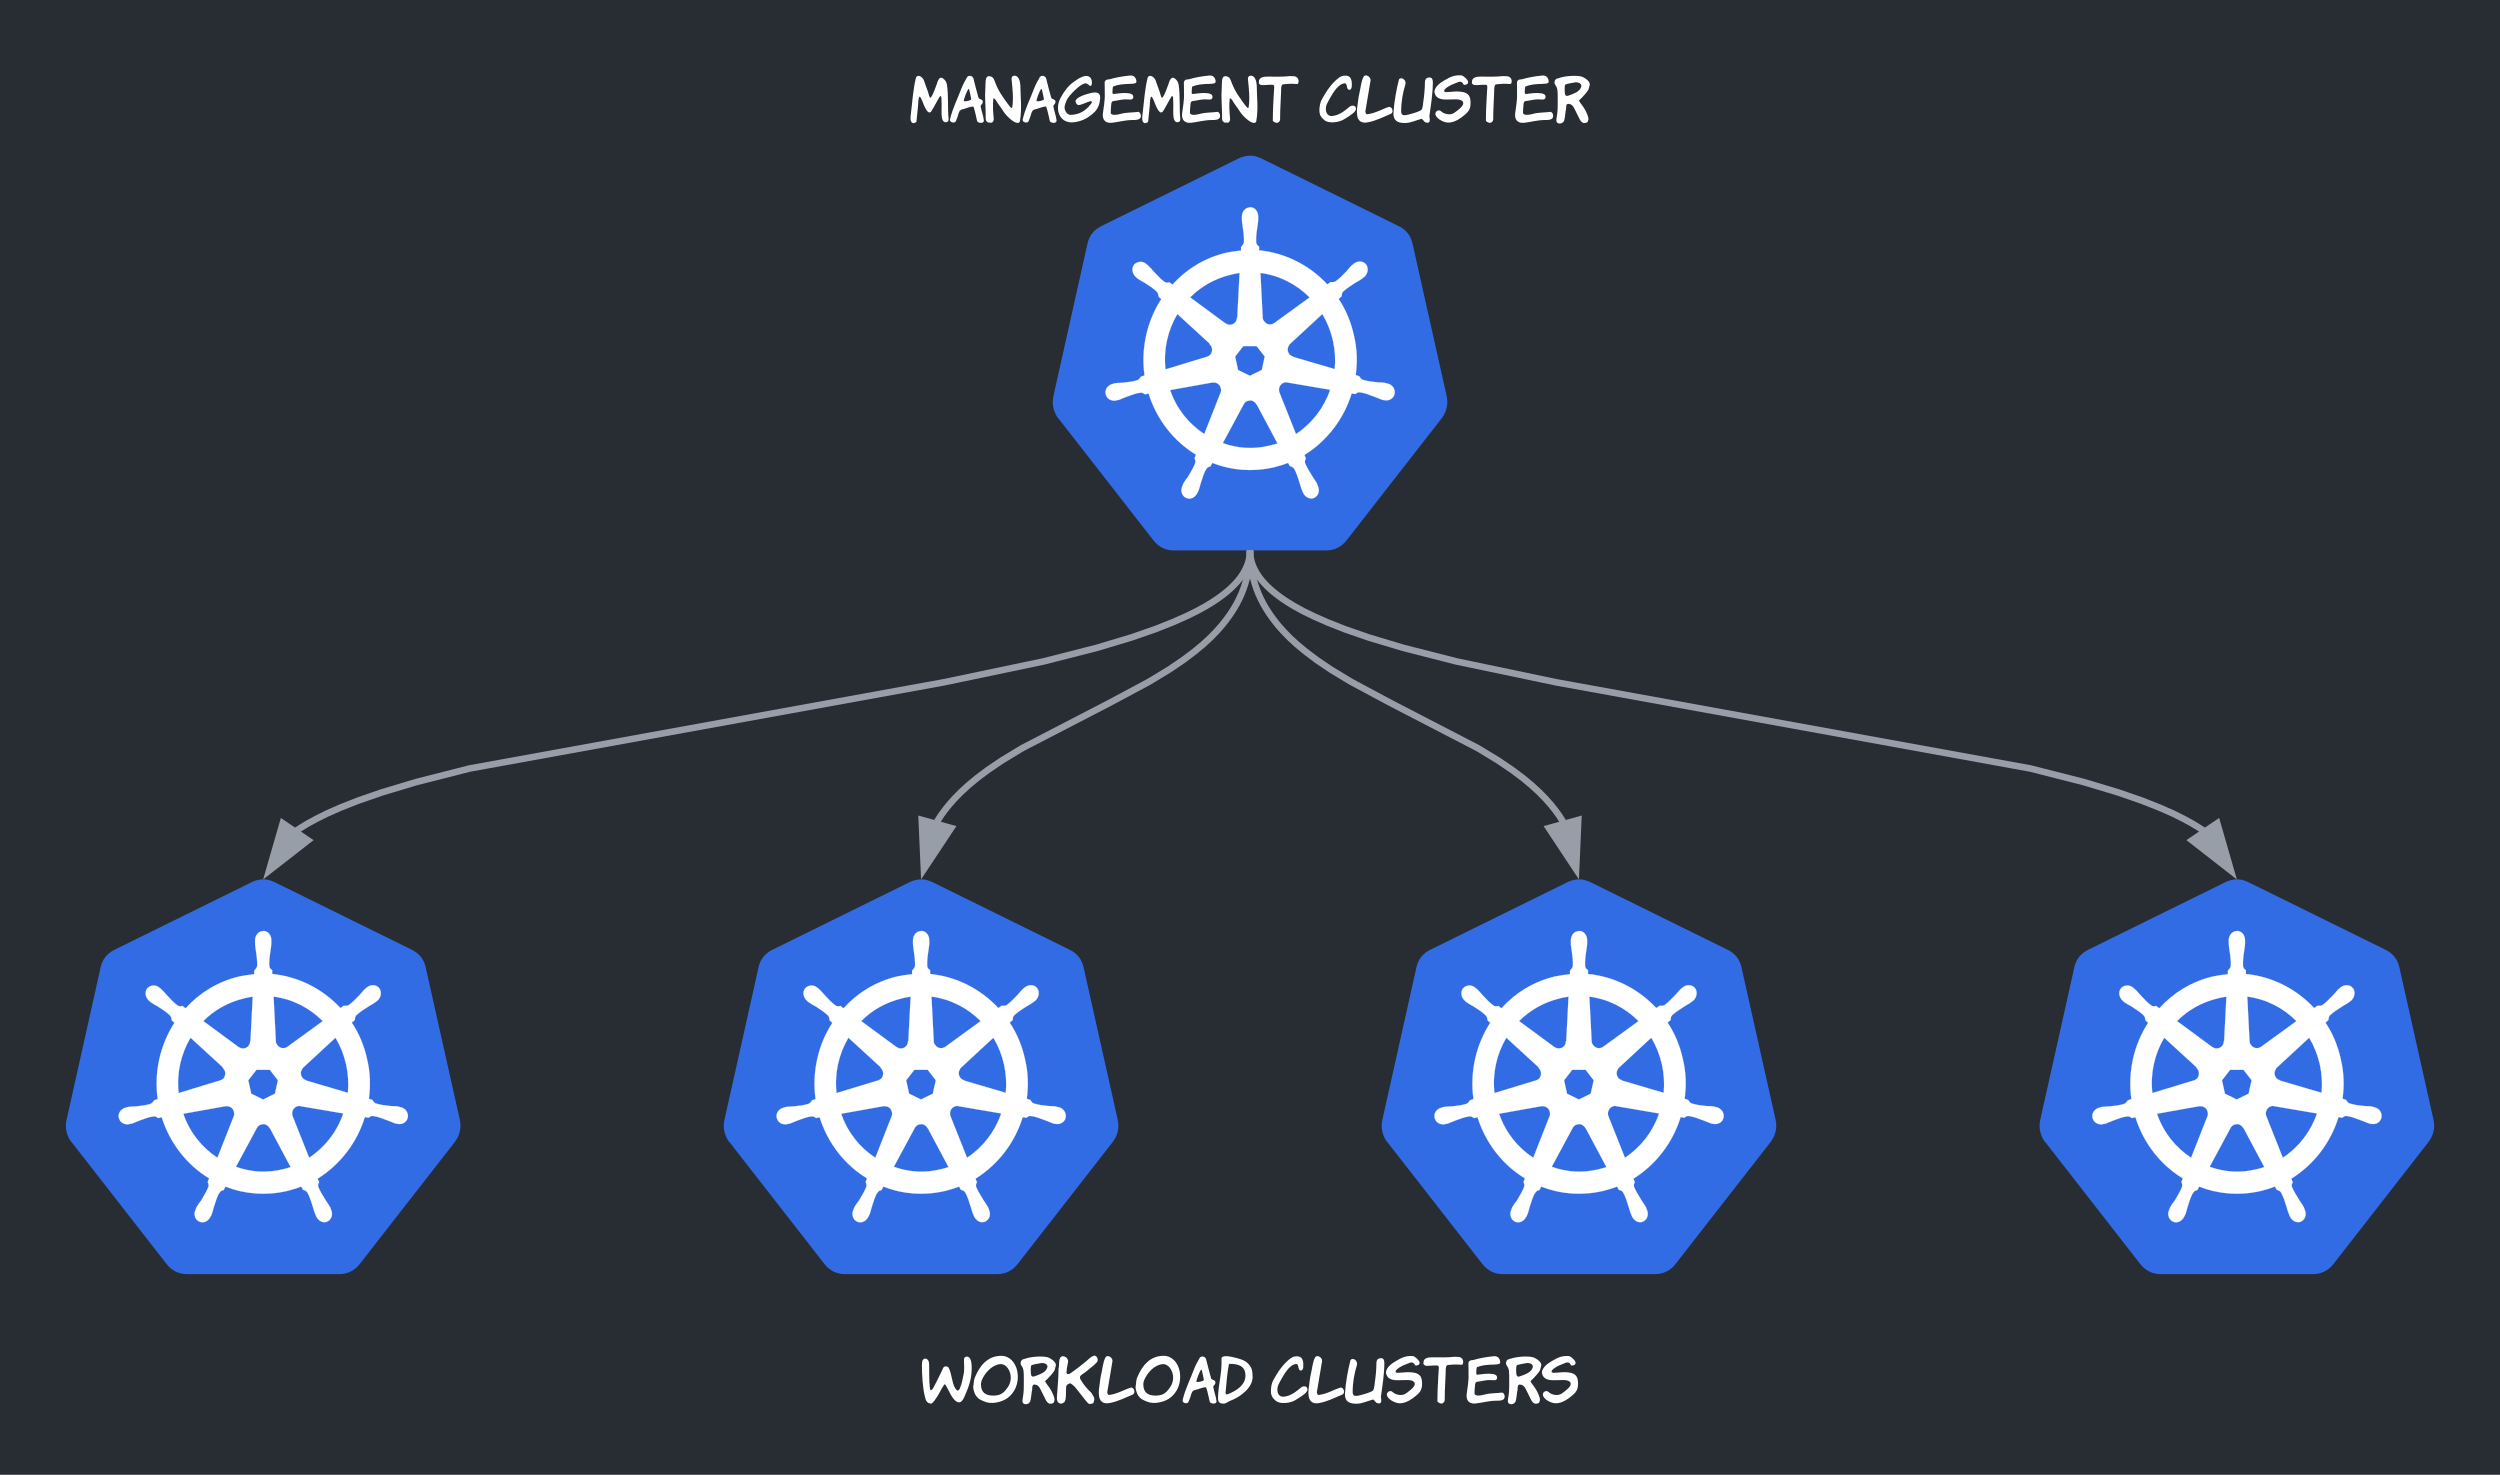 <svg xmlns="http://www.w3.org/2000/svg" xmlns:lucid="lucid" xmlns:xlink="http://www.w3.org/1999/xlink" width="760" height="448.33"><g transform="translate(-80 -52.668)" lucid:page-tab-id="0_0"><path fill="#282c33" d="M0 0h1870.4v1323.2H0z"/><path fill="#326ce5" stroke="#fff" stroke-width="0" d="M459.64 100c-1.2.12-2.16.36-3.12.84l-41.64 20.52c-2.28 1.08-3.84 3-4.32 5.52l-10.32 46.2c-.48 2.16-.12 4.32 1.08 6.24.12.24.24.36.48.6l28.8 36.96c1.56 2.04 3.72 3.12 6.24 3.12h46.32c2.52 0 4.68-1.08 6.24-3.12l28.8-36.96c1.56-2.04 2.16-4.44 1.56-6.96l-10.32-46.08c-.48-2.52-2.04-4.44-4.32-5.52l-41.64-20.52c-1.32-.6-2.52-.96-3.84-.84z"/><path fill="#fff" stroke="#fff" stroke-width=".05" d="M460 115.72c-1.4 0-2.46 1.24-2.46 2.83V119.35c0 .88.17 1.6.26 2.4.27 1.76.44 3.27.35 4.68-.17.53-.52.98-.88 1.33v1.06c-1.5.18-3 .36-4.57.7-6.42 1.52-12.05 4.97-16.27 9.67-.26-.2-.8-.54-.88-.72-.44.1-.88.26-1.5-.1-1.14-.8-2.1-1.85-3.34-3.18-.6-.62-.95-1.15-1.66-1.77-.17-.18-.35-.35-.53-.44-.5-.46-1.13-.72-1.74-.72-.8 0-1.5.26-2.03.88-.88 1.16-.52 2.84.62 3.8l.1.1c.07.1.34.27.43.36.8.53 1.4.88 2.1 1.24 1.5.97 2.73 1.77 3.7 2.74.44.44.44 1.15.53 1.5l.8.72c-4.3 6.64-6.24 14.88-5.1 23.2l-1.06.36c-.26.35-.6.88-1.05 1.06-1.33.44-2.74.62-4.5.8-.8.08-1.5 0-2.37.17-.18 0-.44.1-.7.2-1.5.34-2.47 1.76-2.12 3.1.28 1.4 1.68 2.2 3.18 1.94 0 0 .1 0 .1-.1.25 0 .52-.08.7-.08.78-.27 1.4-.62 2.2-.9 1.66-.6 2.98-1.14 4.4-1.3.52-.1 1.13.34 1.4.52l1.05-.27c2.55 8.07 7.74 14.54 14.42 18.6l-.44 1.07c.2.45.37 1.07.2 1.5-.45 1.25-1.33 2.67-2.2 4.17-.54.7-.98 1.24-1.42 2.04-.08.18-.17.53-.26.7-.7 1.43-.18 3.02 1.06 3.64 1.23.62 2.72 0 3.43-1.42.1-.17.27-.44.36-.7.35-.8.44-1.5.7-2.3.62-1.7.97-3.55 1.94-4.6.26-.37.6-.46 1.05-.55l.53-1.06c5.8 2.3 12.3 2.83 18.82 1.32 1.4-.35 2.9-.8 4.22-1.33.18.35.53.88.53.97.44.17.97.26 1.32.8.7 1.23 1.14 2.65 1.67 4.33.26.8.44 1.6.8 2.4.08.17.17.44.25.6.7 1.43 2.2 2.14 3.42 1.52 1.24-.62 1.76-2.2 1.06-3.63-.1-.28-.18-.54-.26-.72-.44-.8-.88-1.33-1.32-2.04-.97-1.6-1.76-2.83-2.3-4.16-.17-.62.1-1.06.27-1.5-.17-.1-.35-.7-.44-.98 6.86-4.25 11.97-10.98 14.34-18.7.35 0 .88.2 1.14.2.37-.28.72-.63 1.33-.54 1.4.17 2.73.7 4.4 1.33.8.25 1.4.6 2.2.87.17.1.44.1.7.18h.1c1.5.35 2.9-.53 3.16-1.86.34-1.43-.63-2.85-2.12-3.2-.18 0-.53-.1-.7-.18-.9-.17-1.6-.1-2.38-.17-1.76-.18-3.17-.36-4.5-.8-.52-.18-.87-.8-1.04-1.06l-1.06-.37c.53-3.9.44-7.88-.53-11.95-.88-4.08-2.46-7.9-4.66-11.16.28-.27.8-.7.9-.8.08-.53 0-.98.52-1.5.97-.9 2.2-1.7 3.7-2.66.7-.45 1.3-.7 2.02-1.24.17-.18.44-.36.6-.45 1.16-.97 1.42-2.74.63-3.8-.88-1.16-2.55-1.25-3.78-.27-.2.18-.37.35-.54.44-.7.62-1.06 1.24-1.67 1.86-1.24 1.24-2.2 2.3-3.36 3.1-.52.27-1.23.18-1.5.18l-.96.7c-5.45-5.84-12.75-9.56-20.75-10.36v-1.15c-.36-.26-.8-.53-.88-1.24-.1-1.4.08-2.92.35-4.7.1-.8.26-1.5.26-2.38v-.8c0-1.6-1.05-2.83-2.46-2.83zm-3.17 19.92l-.7 13.56h-.1c0 1.24-.95 2.2-2.2 2.2-.43 0-.87-.17-1.22-.43h-.08l-10.73-7.9c3.34-3.35 7.56-5.74 12.4-6.9.88-.26 1.75-.35 2.63-.53zm6.34 0c5.62.7 10.9 3.37 14.95 7.44l-10.73 7.8c-.98.7-2.3.53-3-.44-.35-.36-.53-.8-.53-1.24zm-25.24 12.5l9.85 9.03-.1.1c.9.78 1.06 2.1.36 3.1-.35.43-.7.6-1.14.78h-.1l-12.48 3.8c-.7-6 .7-11.95 3.6-16.82zm44.06 0c1.48 2.47 2.54 5.13 3.24 8.14.62 2.92.8 5.76.53 8.6l-12.67-3.73v-.1c-1.14-.25-1.84-1.5-1.58-2.64.18-.52.35-.88.7-1.23l9.77-9.04zm-24.02 9.74h4.04l2.47 3.18-.9 4.08-3.6 1.77-3.6-1.76-.9-4.08zm12.93 10.98c.1 0 .27 0 .45.1h.08l12.93 2.2c-1.85 5.5-5.54 10.27-10.38 13.46l-5-12.57c-.45-1.07 0-2.4 1.05-2.93.26-.17.52-.17.88-.26zm-21.9.1c1.06 0 1.94.7 2.12 1.76.17.44.1.97-.1 1.4l-4.92 12.5c-4.74-3.1-8.44-7.7-10.37-13.37l12.84-2.3h.44zm10.9 5.48c.36-.1.72 0 1.07.17.44.28.8.55.96 1h.1l6.33 11.86c-.88.26-1.68.53-2.56.7-4.83 1.16-9.67.8-14.07-.8l6.34-11.77c.35-.72 1.05-1.16 1.84-1.16z"/><path fill="#326ce5" stroke="#fff" stroke-width="0" d="M359.64 320c-1.2.12-2.16.36-3.12.84l-41.64 20.52c-2.28 1.08-3.84 3-4.32 5.52l-10.32 46.2c-.48 2.16-.12 4.32 1.08 6.24.12.24.24.36.48.6l28.8 36.96c1.56 2.04 3.72 3.12 6.24 3.12h46.32c2.52 0 4.68-1.08 6.24-3.12l28.8-36.96c1.56-2.04 2.16-4.44 1.56-6.96l-10.32-46.08c-.48-2.52-2.04-4.44-4.32-5.52l-41.64-20.52c-1.32-.6-2.52-.96-3.84-.84z"/><path fill="#fff" stroke="#fff" stroke-width=".05" d="M360 335.72c-1.4 0-2.46 1.24-2.46 2.83V339.35c0 .88.17 1.6.26 2.4.27 1.76.44 3.27.35 4.68-.17.53-.52.98-.88 1.33v1.06c-1.5.18-3 .36-4.57.7-6.42 1.52-12.05 4.97-16.27 9.67-.26-.2-.8-.54-.88-.72-.44.1-.88.26-1.5-.1-1.14-.8-2.1-1.85-3.34-3.18-.6-.62-.95-1.15-1.66-1.77-.17-.18-.35-.35-.53-.44-.5-.46-1.13-.72-1.74-.72-.8 0-1.5.26-2.03.88-.88 1.16-.52 2.84.62 3.8l.1.1c.07.1.34.27.43.36.8.53 1.4.88 2.1 1.24 1.5.97 2.73 1.77 3.7 2.74.44.44.44 1.15.53 1.5l.8.72c-4.3 6.64-6.24 14.88-5.1 23.2l-1.06.36c-.26.35-.6.88-1.05 1.06-1.33.44-2.74.62-4.5.8-.8.08-1.5 0-2.37.17-.18 0-.44.1-.7.2-1.5.34-2.47 1.76-2.12 3.1.28 1.4 1.68 2.2 3.18 1.94 0 0 .1 0 .1-.1.25 0 .52-.08.7-.08.78-.27 1.4-.62 2.2-.9 1.66-.6 2.98-1.14 4.4-1.3.52-.1 1.13.34 1.4.52l1.05-.27c2.55 8.07 7.74 14.54 14.42 18.6l-.44 1.07c.2.45.37 1.07.2 1.5-.45 1.25-1.33 2.67-2.2 4.17-.54.7-.98 1.24-1.42 2.04-.08.18-.17.53-.26.7-.7 1.43-.18 3.02 1.06 3.64 1.23.62 2.72 0 3.43-1.42.1-.17.27-.44.36-.7.35-.8.44-1.5.7-2.3.62-1.7.97-3.55 1.94-4.6.26-.37.6-.46 1.05-.55l.53-1.06c5.8 2.3 12.3 2.83 18.82 1.32 1.4-.35 2.9-.8 4.22-1.33.18.35.53.88.53.97.44.17.97.26 1.32.8.7 1.23 1.14 2.65 1.67 4.33.26.8.44 1.6.8 2.4.08.17.17.44.25.6.7 1.43 2.2 2.14 3.42 1.52 1.24-.62 1.76-2.2 1.06-3.63-.1-.28-.18-.54-.26-.72-.44-.8-.88-1.33-1.32-2.04-.97-1.6-1.76-2.83-2.3-4.16-.17-.62.1-1.06.27-1.5-.17-.1-.35-.7-.44-.98 6.86-4.25 11.97-10.98 14.34-18.7.35 0 .88.2 1.14.2.37-.28.72-.63 1.33-.54 1.4.17 2.73.7 4.4 1.33.8.25 1.4.6 2.2.87.17.1.44.1.7.18h.1c1.5.35 2.9-.53 3.16-1.86.34-1.43-.63-2.85-2.12-3.2-.18 0-.53-.1-.7-.18-.9-.17-1.6-.1-2.38-.17-1.76-.18-3.17-.36-4.5-.8-.52-.18-.87-.8-1.04-1.06l-1.06-.37c.53-3.9.44-7.88-.53-11.95-.88-4.08-2.46-7.9-4.66-11.16.28-.27.8-.7.9-.8.08-.53 0-.98.52-1.5.97-.9 2.2-1.7 3.7-2.66.7-.45 1.3-.7 2.02-1.24.17-.18.44-.36.6-.45 1.16-.97 1.42-2.74.63-3.8-.88-1.16-2.55-1.25-3.78-.27-.2.18-.37.35-.54.44-.7.62-1.06 1.24-1.67 1.86-1.24 1.24-2.2 2.3-3.36 3.1-.52.27-1.23.18-1.5.18l-.96.7c-5.45-5.84-12.75-9.56-20.75-10.36v-1.15c-.36-.26-.8-.53-.88-1.24-.1-1.4.08-2.92.35-4.7.1-.8.26-1.5.26-2.38v-.8c0-1.6-1.05-2.83-2.46-2.83zm-3.17 19.92l-.7 13.56h-.1c0 1.24-.95 2.2-2.2 2.2-.43 0-.87-.17-1.22-.43h-.08l-10.73-7.9c3.34-3.35 7.56-5.74 12.4-6.9.88-.26 1.75-.35 2.63-.53zm6.34 0c5.62.7 10.9 3.37 14.95 7.44l-10.73 7.8c-.98.7-2.3.53-3-.44-.35-.36-.53-.8-.53-1.24zm-25.24 12.5l9.85 9.03-.1.1c.9.78 1.06 2.1.36 3.1-.35.43-.7.6-1.14.78h-.1l-12.48 3.8c-.7-6 .7-11.95 3.6-16.82zm44.06 0c1.48 2.47 2.54 5.13 3.24 8.14.62 2.92.8 5.76.53 8.6l-12.67-3.73v-.1c-1.14-.25-1.84-1.5-1.58-2.64.18-.52.35-.88.7-1.23l9.77-9.04zm-24.02 9.74h4.04l2.47 3.18-.9 4.08-3.6 1.77-3.6-1.76-.9-4.08zm12.93 10.98c.1 0 .27 0 .45.1h.08l12.93 2.2c-1.85 5.5-5.54 10.27-10.38 13.46l-5-12.57c-.45-1.07 0-2.4 1.05-2.93.26-.17.52-.17.88-.26zm-21.9.1c1.06 0 1.94.7 2.12 1.76.17.44.1.97-.1 1.4l-4.92 12.5c-4.74-3.1-8.44-7.7-10.37-13.37l12.84-2.3h.44zm10.9 5.48c.36-.1.72 0 1.07.17.44.28.8.55.96 1h.1l6.33 11.86c-.88.26-1.68.53-2.56.7-4.83 1.16-9.67.8-14.07-.8l6.34-11.77c.35-.72 1.05-1.16 1.84-1.16z"/><path fill="#326ce5" stroke="#fff" stroke-width="0" d="M559.64 320c-1.2.12-2.16.36-3.12.84l-41.64 20.52c-2.28 1.08-3.84 3-4.32 5.52l-10.32 46.2c-.48 2.16-.12 4.32 1.08 6.24.12.24.24.36.48.6l28.8 36.96c1.56 2.04 3.72 3.12 6.24 3.12h46.32c2.52 0 4.68-1.08 6.24-3.12l28.8-36.96c1.56-2.04 2.16-4.44 1.56-6.96l-10.32-46.08c-.48-2.52-2.04-4.44-4.32-5.52l-41.64-20.52c-1.32-.6-2.52-.96-3.84-.84z"/><path fill="#fff" stroke="#fff" stroke-width=".05" d="M560 335.72c-1.4 0-2.46 1.24-2.46 2.83V339.35c0 .88.17 1.6.26 2.4.27 1.76.44 3.27.35 4.68-.17.53-.52.98-.88 1.33v1.06c-1.5.18-3 .36-4.57.7-6.42 1.52-12.05 4.97-16.27 9.67-.26-.2-.8-.54-.88-.72-.44.1-.88.26-1.5-.1-1.14-.8-2.1-1.85-3.34-3.18-.6-.62-.95-1.15-1.66-1.77-.17-.18-.35-.35-.53-.44-.5-.46-1.13-.72-1.74-.72-.8 0-1.5.26-2.03.88-.88 1.16-.52 2.84.62 3.8l.1.1c.07.1.34.27.43.36.8.53 1.4.88 2.1 1.24 1.5.97 2.73 1.77 3.7 2.74.44.44.44 1.15.53 1.5l.8.72c-4.3 6.64-6.24 14.88-5.1 23.2l-1.06.36c-.26.35-.6.88-1.05 1.06-1.33.44-2.74.62-4.5.8-.8.08-1.5 0-2.37.17-.18 0-.44.1-.7.2-1.5.34-2.47 1.76-2.12 3.1.28 1.4 1.68 2.2 3.18 1.94 0 0 .1 0 .1-.1.25 0 .52-.08.7-.08.78-.27 1.4-.62 2.2-.9 1.66-.6 2.98-1.14 4.4-1.3.52-.1 1.13.34 1.4.52l1.05-.27c2.55 8.07 7.74 14.54 14.42 18.6l-.44 1.07c.2.45.37 1.07.2 1.5-.45 1.25-1.33 2.67-2.2 4.17-.54.7-.98 1.24-1.42 2.04-.08.18-.17.53-.26.7-.7 1.43-.18 3.02 1.06 3.64 1.23.62 2.72 0 3.43-1.42.1-.17.27-.44.36-.7.35-.8.44-1.5.7-2.3.62-1.7.97-3.55 1.94-4.6.26-.37.6-.46 1.05-.55l.53-1.06c5.8 2.3 12.3 2.83 18.82 1.32 1.4-.35 2.9-.8 4.22-1.33.18.35.53.88.53.97.44.17.97.26 1.32.8.7 1.23 1.14 2.65 1.67 4.33.26.8.44 1.6.8 2.4.08.17.17.44.25.6.7 1.43 2.2 2.14 3.42 1.52 1.24-.62 1.76-2.2 1.06-3.63-.1-.28-.18-.54-.26-.72-.44-.8-.88-1.33-1.32-2.04-.97-1.6-1.76-2.83-2.3-4.16-.17-.62.1-1.06.27-1.5-.17-.1-.35-.7-.44-.98 6.86-4.25 11.97-10.98 14.34-18.7.35 0 .88.2 1.14.2.37-.28.72-.63 1.33-.54 1.4.17 2.73.7 4.4 1.33.8.25 1.4.6 2.2.87.17.1.44.1.7.18h.1c1.5.35 2.9-.53 3.16-1.86.34-1.43-.63-2.85-2.12-3.2-.18 0-.53-.1-.7-.18-.9-.17-1.6-.1-2.38-.17-1.76-.18-3.17-.36-4.5-.8-.52-.18-.87-.8-1.04-1.06l-1.06-.37c.53-3.9.44-7.88-.53-11.95-.88-4.08-2.46-7.9-4.66-11.16.28-.27.8-.7.9-.8.08-.53 0-.98.52-1.5.97-.9 2.2-1.7 3.7-2.66.7-.45 1.3-.7 2.02-1.24.17-.18.44-.36.6-.45 1.16-.97 1.42-2.74.63-3.8-.88-1.16-2.55-1.25-3.78-.27-.2.18-.37.35-.54.44-.7.62-1.06 1.24-1.67 1.86-1.24 1.24-2.2 2.3-3.36 3.1-.52.27-1.23.18-1.5.18l-.96.7c-5.45-5.84-12.75-9.56-20.75-10.36v-1.15c-.36-.26-.8-.53-.88-1.24-.1-1.4.08-2.92.35-4.7.1-.8.26-1.5.26-2.38v-.8c0-1.6-1.05-2.83-2.46-2.83zm-3.17 19.92l-.7 13.56h-.1c0 1.24-.95 2.2-2.2 2.2-.43 0-.87-.17-1.22-.43h-.08l-10.73-7.9c3.34-3.35 7.56-5.74 12.4-6.9.88-.26 1.75-.35 2.63-.53zm6.34 0c5.62.7 10.9 3.37 14.95 7.44l-10.73 7.8c-.98.7-2.3.53-3-.44-.35-.36-.53-.8-.53-1.24zm-25.24 12.5l9.85 9.03-.1.1c.9.78 1.06 2.1.36 3.1-.35.43-.7.6-1.14.78h-.1l-12.48 3.8c-.7-6 .7-11.95 3.6-16.82zm44.06 0c1.48 2.47 2.54 5.13 3.24 8.14.62 2.92.8 5.76.53 8.6l-12.67-3.73v-.1c-1.14-.25-1.84-1.5-1.58-2.64.18-.52.35-.88.7-1.23l9.77-9.04zm-24.02 9.74h4.04l2.47 3.18-.9 4.08-3.6 1.77-3.6-1.76-.9-4.08zm12.93 10.98c.1 0 .27 0 .45.1h.08l12.93 2.2c-1.85 5.5-5.54 10.27-10.38 13.46l-5-12.57c-.45-1.07 0-2.4 1.05-2.93.26-.17.52-.17.88-.26zm-21.9.1c1.06 0 1.94.7 2.12 1.76.17.44.1.97-.1 1.4l-4.92 12.5c-4.74-3.1-8.44-7.7-10.37-13.37l12.84-2.3h.44zm10.9 5.48c.36-.1.72 0 1.07.17.44.28.8.55.96 1h.1l6.33 11.86c-.88.26-1.68.53-2.56.7-4.83 1.16-9.67.8-14.07-.8l6.34-11.77c.35-.72 1.05-1.16 1.84-1.16z"/><path fill="#326ce5" stroke="#fff" stroke-width="0" d="M759.64 320c-1.2.12-2.16.36-3.12.84l-41.64 20.52c-2.28 1.08-3.84 3-4.32 5.52l-10.32 46.2c-.48 2.16-.12 4.32 1.08 6.24.12.24.24.36.48.6l28.8 36.96c1.56 2.04 3.72 3.12 6.24 3.12h46.32c2.52 0 4.68-1.08 6.24-3.12l28.8-36.96c1.56-2.04 2.16-4.44 1.56-6.96l-10.32-46.08c-.48-2.52-2.04-4.44-4.32-5.52l-41.64-20.52c-1.32-.6-2.52-.96-3.84-.84z"/><path fill="#fff" stroke="#fff" stroke-width=".05" d="M760 335.72c-1.4 0-2.46 1.24-2.46 2.83V339.35c0 .88.17 1.6.26 2.4.27 1.76.44 3.27.35 4.68-.17.53-.52.98-.88 1.33v1.06c-1.5.18-3 .36-4.57.7-6.42 1.52-12.05 4.97-16.27 9.67-.26-.2-.8-.54-.88-.72-.44.1-.88.26-1.5-.1-1.14-.8-2.1-1.85-3.34-3.18-.6-.62-.95-1.15-1.66-1.77-.17-.18-.35-.35-.53-.44-.5-.46-1.13-.72-1.74-.72-.8 0-1.5.26-2.03.88-.88 1.16-.52 2.84.62 3.8l.1.1c.07.1.34.27.43.36.8.53 1.4.88 2.1 1.24 1.5.97 2.73 1.77 3.7 2.74.44.44.44 1.15.53 1.5l.8.72c-4.3 6.64-6.24 14.88-5.1 23.2l-1.06.36c-.26.35-.6.88-1.05 1.06-1.33.44-2.74.62-4.5.8-.8.08-1.5 0-2.37.17-.18 0-.44.1-.7.2-1.5.34-2.47 1.76-2.12 3.1.28 1.4 1.68 2.2 3.18 1.94 0 0 .1 0 .1-.1.25 0 .52-.08.7-.08.78-.27 1.4-.62 2.2-.9 1.66-.6 2.98-1.14 4.4-1.3.52-.1 1.13.34 1.4.52l1.05-.27c2.55 8.07 7.74 14.54 14.42 18.6l-.44 1.07c.2.45.37 1.07.2 1.5-.45 1.25-1.33 2.67-2.2 4.17-.54.7-.98 1.24-1.42 2.04-.08.18-.17.53-.26.7-.7 1.43-.18 3.02 1.06 3.64 1.23.62 2.72 0 3.43-1.42.1-.17.27-.44.36-.7.35-.8.44-1.5.7-2.3.62-1.7.97-3.55 1.94-4.6.26-.37.6-.46 1.05-.55l.53-1.06c5.8 2.3 12.3 2.83 18.82 1.32 1.4-.35 2.9-.8 4.22-1.33.18.35.53.88.53.97.44.17.97.26 1.32.8.7 1.23 1.14 2.65 1.67 4.33.26.8.44 1.6.8 2.4.08.17.17.44.25.6.7 1.43 2.2 2.14 3.42 1.52 1.24-.62 1.76-2.2 1.06-3.63-.1-.28-.18-.54-.26-.72-.44-.8-.88-1.33-1.32-2.04-.97-1.6-1.76-2.83-2.3-4.16-.17-.62.1-1.06.27-1.5-.17-.1-.35-.7-.44-.98 6.86-4.25 11.97-10.98 14.34-18.7.35 0 .88.2 1.14.2.37-.28.72-.63 1.33-.54 1.4.17 2.73.7 4.4 1.33.8.25 1.4.6 2.2.87.17.1.44.1.7.18h.1c1.5.35 2.9-.53 3.16-1.86.34-1.43-.63-2.85-2.12-3.2-.18 0-.53-.1-.7-.18-.9-.17-1.6-.1-2.38-.17-1.76-.18-3.17-.36-4.5-.8-.52-.18-.87-.8-1.04-1.06l-1.06-.37c.53-3.9.44-7.88-.53-11.95-.88-4.08-2.46-7.9-4.66-11.16.28-.27.8-.7.9-.8.08-.53 0-.98.52-1.5.97-.9 2.2-1.7 3.7-2.66.7-.45 1.3-.7 2.02-1.24.17-.18.44-.36.6-.45 1.16-.97 1.42-2.74.63-3.8-.88-1.16-2.55-1.25-3.78-.27-.2.18-.37.35-.54.44-.7.62-1.06 1.24-1.67 1.86-1.24 1.24-2.2 2.3-3.36 3.1-.52.27-1.23.18-1.5.18l-.96.7c-5.45-5.84-12.75-9.56-20.75-10.36v-1.15c-.36-.26-.8-.53-.88-1.24-.1-1.4.08-2.92.35-4.7.1-.8.26-1.5.26-2.38v-.8c0-1.6-1.05-2.83-2.46-2.83zm-3.17 19.92l-.7 13.56h-.1c0 1.24-.95 2.2-2.2 2.2-.43 0-.87-.17-1.22-.43h-.08l-10.73-7.9c3.34-3.35 7.56-5.74 12.4-6.9.88-.26 1.75-.35 2.63-.53zm6.34 0c5.62.7 10.9 3.37 14.95 7.44l-10.73 7.8c-.98.7-2.3.53-3-.44-.35-.36-.53-.8-.53-1.24zm-25.24 12.5l9.85 9.03-.1.1c.9.78 1.06 2.1.36 3.1-.35.43-.7.6-1.14.78h-.1l-12.48 3.8c-.7-6 .7-11.95 3.6-16.82zm44.06 0c1.48 2.47 2.54 5.13 3.24 8.14.62 2.92.8 5.76.53 8.6l-12.67-3.73v-.1c-1.14-.25-1.84-1.5-1.58-2.64.18-.52.35-.88.7-1.23l9.77-9.04zm-24.02 9.74h4.04l2.47 3.18-.9 4.08-3.6 1.77-3.6-1.76-.9-4.08zm12.93 10.98c.1 0 .27 0 .45.1h.08l12.93 2.2c-1.85 5.5-5.54 10.27-10.38 13.46l-5-12.57c-.45-1.07 0-2.4 1.05-2.93.26-.17.52-.17.88-.26zm-21.9.1c1.06 0 1.94.7 2.12 1.76.17.44.1.97-.1 1.4l-4.92 12.5c-4.74-3.1-8.44-7.7-10.37-13.37l12.84-2.3h.44zm10.9 5.48c.36-.1.72 0 1.07.17.44.28.8.55.96 1h.1l6.33 11.86c-.88.26-1.68.53-2.56.7-4.83 1.16-9.67.8-14.07-.8l6.34-11.77c.35-.72 1.05-1.16 1.84-1.16z"/><path fill="#326ce5" stroke="#fff" stroke-width="0" d="M159.64 320c-1.2.12-2.16.36-3.12.84l-41.64 20.52c-2.28 1.08-3.84 3-4.32 5.52l-10.32 46.2c-.48 2.16-.12 4.32 1.08 6.24.12.24.24.36.48.6l28.8 36.96c1.56 2.04 3.72 3.12 6.24 3.12h46.32c2.52 0 4.68-1.08 6.24-3.12l28.8-36.96c1.56-2.04 2.16-4.44 1.56-6.96l-10.32-46.08c-.48-2.52-2.04-4.44-4.32-5.52l-41.64-20.52c-1.32-.6-2.52-.96-3.84-.84z"/><path fill="#fff" stroke="#fff" stroke-width=".05" d="M160 335.72c-1.4 0-2.46 1.24-2.46 2.83V339.35c0 .88.17 1.6.26 2.4.27 1.76.44 3.27.35 4.68-.17.53-.52.98-.88 1.33v1.06c-1.5.18-3 .36-4.57.7-6.42 1.52-12.05 4.97-16.27 9.67-.26-.2-.8-.54-.88-.72-.44.1-.88.26-1.5-.1-1.14-.8-2.1-1.85-3.34-3.18-.6-.62-.95-1.15-1.66-1.77-.17-.18-.35-.35-.53-.44-.5-.46-1.13-.72-1.74-.72-.8 0-1.5.26-2.03.88-.88 1.16-.52 2.84.62 3.8l.1.1c.07.1.34.27.43.36.8.53 1.4.88 2.1 1.24 1.5.97 2.73 1.77 3.7 2.74.44.44.44 1.15.53 1.5l.8.72c-4.3 6.64-6.24 14.88-5.1 23.2l-1.06.36c-.26.35-.6.88-1.05 1.06-1.33.44-2.74.62-4.5.8-.8.08-1.5 0-2.37.17-.18 0-.44.1-.7.2-1.5.34-2.47 1.76-2.12 3.1.28 1.4 1.68 2.2 3.18 1.94 0 0 .1 0 .1-.1.25 0 .52-.08.7-.08.78-.27 1.4-.62 2.2-.9 1.66-.6 2.98-1.14 4.4-1.3.52-.1 1.13.34 1.4.52l1.05-.27c2.55 8.07 7.74 14.54 14.42 18.6l-.44 1.07c.2.45.37 1.07.2 1.5-.45 1.25-1.33 2.67-2.2 4.17-.54.7-.98 1.24-1.42 2.04-.08.18-.17.53-.26.7-.7 1.43-.18 3.02 1.06 3.64 1.23.62 2.72 0 3.43-1.42.1-.17.27-.44.36-.7.35-.8.44-1.5.7-2.3.62-1.7.97-3.55 1.94-4.6.26-.37.6-.46 1.05-.55l.53-1.06c5.8 2.3 12.3 2.83 18.82 1.32 1.4-.35 2.9-.8 4.22-1.33.18.35.53.88.53.97.44.17.97.26 1.32.8.7 1.23 1.14 2.65 1.67 4.33.26.8.44 1.6.8 2.4.08.17.17.44.25.6.7 1.43 2.2 2.14 3.42 1.52 1.24-.62 1.76-2.2 1.06-3.63-.1-.28-.18-.54-.26-.72-.44-.8-.88-1.33-1.32-2.04-.97-1.6-1.76-2.83-2.3-4.16-.17-.62.1-1.06.27-1.5-.17-.1-.35-.7-.44-.98 6.86-4.25 11.97-10.98 14.34-18.7.35 0 .88.2 1.14.2.37-.28.72-.63 1.33-.54 1.4.17 2.73.7 4.4 1.33.8.25 1.4.6 2.2.87.17.1.44.1.7.18h.1c1.5.35 2.9-.53 3.16-1.86.34-1.43-.63-2.85-2.12-3.2-.18 0-.53-.1-.7-.18-.9-.17-1.6-.1-2.38-.17-1.76-.18-3.17-.36-4.5-.8-.52-.18-.87-.8-1.04-1.06l-1.06-.37c.53-3.9.44-7.88-.53-11.95-.88-4.08-2.46-7.9-4.66-11.16.28-.27.8-.7.9-.8.08-.53 0-.98.52-1.5.97-.9 2.2-1.7 3.7-2.66.7-.45 1.3-.7 2.02-1.24.17-.18.44-.36.6-.45 1.16-.97 1.42-2.74.63-3.8-.88-1.16-2.55-1.25-3.78-.27-.2.18-.37.35-.54.44-.7.62-1.06 1.24-1.67 1.86-1.24 1.24-2.2 2.3-3.36 3.1-.52.27-1.23.18-1.5.18l-.96.7c-5.45-5.84-12.75-9.56-20.75-10.36v-1.15c-.36-.26-.8-.53-.88-1.24-.1-1.4.08-2.92.35-4.7.1-.8.26-1.5.26-2.38v-.8c0-1.6-1.05-2.83-2.46-2.83zm-3.17 19.92l-.7 13.56h-.1c0 1.24-.95 2.2-2.2 2.2-.43 0-.87-.17-1.22-.43h-.08l-10.73-7.9c3.34-3.35 7.56-5.74 12.4-6.9.88-.26 1.75-.35 2.63-.53zm6.34 0c5.62.7 10.9 3.37 14.95 7.44l-10.73 7.8c-.98.7-2.3.53-3-.44-.35-.36-.53-.8-.53-1.24zm-25.24 12.5l9.85 9.03-.1.1c.9.78 1.06 2.1.36 3.1-.35.43-.7.6-1.14.78h-.1l-12.48 3.8c-.7-6 .7-11.95 3.6-16.82zm44.06 0c1.48 2.47 2.54 5.13 3.24 8.14.62 2.92.8 5.76.53 8.6l-12.67-3.73v-.1c-1.14-.25-1.84-1.5-1.58-2.64.18-.52.35-.88.7-1.23l9.77-9.04zm-24.02 9.74h4.04l2.47 3.18-.9 4.08-3.6 1.77-3.6-1.76-.9-4.08zm12.93 10.98c.1 0 .27 0 .45.1h.08l12.93 2.2c-1.85 5.5-5.54 10.27-10.38 13.46l-5-12.57c-.45-1.07 0-2.4 1.05-2.93.26-.17.52-.17.88-.26zm-21.9.1c1.06 0 1.94.7 2.12 1.76.17.44.1.97-.1 1.4l-4.92 12.5c-4.74-3.1-8.44-7.7-10.37-13.37l12.84-2.3h.44zm10.9 5.48c.36-.1.72 0 1.07.17.44.28.8.55.96 1h.1l6.33 11.86c-.88.26-1.68.53-2.56.7-4.83 1.16-9.67.8-14.07-.8l6.34-11.77c.35-.72 1.05-1.16 1.84-1.16z"/><path fill="none" stroke="#979ea8" stroke-width="2" d="M460 221l-.02.83-.13 1.76-.2 1.68-.3 1.63-.37 1.6-.44 1.6-.52 1.54-.6 1.54-.7 1.54-.8 1.56-.92 1.57-1.04 1.6-1.2 1.66-1.36 1.72-1.6 1.8-1.85 1.9-2.2 2.03-2.7 2.23-3.32 2.5-4.33 2.94-6.15 3.72-12.06 6.46-26.42 13.68-6.15 3.73-4.34 2.94-3.33 2.5-2.68 2.24-2.22 2.04-1.86 1.9-1.6 1.8-1.36 1.7-1.2 1.65-1.03 1.6-.15.25"/><path fill="#979ea8" d="M461 221.05l-2-.05.03-1h2z"/><path fill="#979ea8" stroke="#979ea8" stroke-width="2" d="M360.87 316.9l-.66-14.98 8.95 2.48z"/><path fill="none" stroke="#979ea8" stroke-width="2" d="M459.96 221v.04l-.06.5-.07.52-.1.5-.12.52-.13.52-.17.52-.2.53-.23.54-.26.54-.3.57-.32.6-.4.6-.42.63-.5.65-.57.7-.67.72-.75.77-.87.82-1 .86-1.2.95-1.43 1.04-1.7 1.14-2.08 1.25-2.55 1.4-3.2 1.57-4.07 1.8-5.36 2.13-7.3 2.53-10.45 3.14-16.23 4.14-30.32 6.35-144.16 26.2-16.23 4.13-10.45 3.14-7.3 2.53-5.36 2.12-4.08 1.8-3.2 1.6-2.53 1.38-2.06 1.25-1.6 1.05"/><path fill="#979ea8" d="M460.98 221.05l-2-.04.02-1h2z"/><path fill="#979ea8" stroke="#979ea8" stroke-width="2" d="M161.8 317.35l4.16-14.42 7.68 5.2z"/><path fill="none" stroke="#979ea8" stroke-width="2" d="M460 221l.02.83.13 1.76.2 1.68.3 1.63.37 1.6.44 1.6.52 1.54.6 1.54.7 1.54.8 1.56.92 1.57 1.04 1.6 1.2 1.66 1.36 1.72 1.6 1.8 1.85 1.9 2.2 2.03 2.7 2.23 3.32 2.5 4.33 2.94 6.15 3.72 12.06 6.46 26.42 13.68 6.15 3.73 4.34 2.94 3.33 2.5 2.68 2.24 2.22 2.04 1.86 1.9 1.6 1.8 1.36 1.7 1.2 1.65 1.03 1.6.15.25"/><path fill="#979ea8" d="M461 221l-2 .05-.03-1.05h2z"/><path fill="#979ea8" stroke="#979ea8" stroke-width="2" d="M559.13 316.9l-8.28-12.5 8.94-2.48z"/><path fill="none" stroke="#979ea8" stroke-width="2" d="M460.04 221v.04l.06.5.07.52.1.5.12.52.13.52.17.52.2.53.23.54.26.54.3.57.32.6.4.6.42.63.5.65.57.7.67.72.75.77.87.82 1 .86 1.2.95 1.43 1.04 1.7 1.14 2.08 1.25 2.55 1.4 3.2 1.57 4.07 1.8 5.36 2.13 7.3 2.53 10.45 3.14 16.23 4.14 30.32 6.35 144.16 26.2 16.23 4.13 10.45 3.14 7.3 2.53 5.36 2.12 4.08 1.8 3.2 1.6 2.53 1.38 2.06 1.25 1.6 1.05"/><path fill="#979ea8" d="M461.02 221l-2 .05L459 220h2z"/><path fill="#979ea8" stroke="#979ea8" stroke-width="2" d="M758.2 317.35l-11.84-9.23 7.68-5.2z"/><path fill="#fff" fill-opacity="0" d="M340 88c0-4.42 3.58-8 8-8h224c4.42 0 8 3.58 8 8v4c0 4.42-3.58 8-8 8H348c-4.42 0-8-3.58-8-8z"/><use transform="matrix(1,0,0,1,345,85) translate(11.554 5.068)" xlink:href="#a"/><use transform="matrix(1,0,0,1,345,85) translate(135.898 5.068)" xlink:href="#b"/><path fill="#fff" fill-opacity="0" d="M340 468c0-4.42 3.58-8 8-8h224c4.42 0 8 3.58 8 8v4c0 4.42-3.58 8-8 8H348c-4.42 0-8-3.58-8-8z"/><use transform="matrix(1,0,0,1,345,465) translate(14.938 14.4)" xlink:href="#c"/><use transform="matrix(1,0,0,1,345,465) translate(121.156 14.4)" xlink:href="#d"/><defs><path id="e" fill="#fff" d="M629-645c28 177 9 401 28 582 3 29-18 50-47 50-97 0-67-194-71-306-1-24-4-66-3-92 1-39-15-57-30-33-49 79-88 161-139 243-9 15-21 23-34 23-33 0-70-69-89-115-10-23-57-152-73-152-28 0-27 119-31 162-9 93-16 174-27 265-2 3-35 21-48 20-71-3-50-117-43-176 24-211 38-410 84-595 39-67 121 2 138 59 22 73 63 167 84 249 7 23 13 34 20 34 17 0 54-75 107-225 17-48 42-155 115-96 31 25 52 57 59 103"/><path id="f" fill="#fff" d="M103-24C79 10-2-14 8-59c42-186 129-353 193-524 23-62 63-135 99-197 39-38 106-10 109 47 27 100 51 209 81 307 8 25 72 24 72 63 0 44-26 46-37 75 12 83 46 156 55 243 7 63-106 47-114 11-13-58-36-170-57-231-3-4-7-8-9-14-69 4-134 40-198 52-53 21-53 108-81 160-4 16-8 29-18 43zm215-551c-16 18-92 195-73 208 46 2 100-12 123-31-5-30-32-162-38-171-2-3-6-5-12-6"/><path id="g" fill="#fff" d="M24-128c0-158-18-313-5-472 6-74-11-192 62-191 78 1 88 68 113 130 59 143 102 191 174 297 50 73 81 109 92 109 8 0 12-3 13-9 24-163 3-322-12-477-6-63 62-76 101-37 65 64 45 212 54 340 10 141 7 304-15 413-8 15-20 23-37 23-76 0-203-132-244-200-33-54-79-109-116-169l4 4c-9-20-41-55-54-51-14 102-5 244 6 344 3 30-15 69-41 68-9 0-28-1-56-3-44-28-39-45-39-119"/><path id="h" fill="#fff" d="M590-683c0-95-64-132-148-103-62 21-113 58-161 92-97 69-165 165-223 275C-45-222 51 11 277-12c154-16 257-81 343-160 63-58 100-126 109-243 12-155-158-93-246-67-61 18-178 69-168 115-2 30 28 68 54 64 69-10 133-52 201-67 9-2 20 9 20 17 0 11-18 38-57 79-85 91-188 136-306 136-55 0-99-68-99-127 0-30 16-69 37-123 25-64 237-288 318-281 25-8 66 40 79 44 19 0 28-19 28-58"/><path id="i" fill="#fff" d="M330-158c82-22 193-18 286-31 38 11 58 81 24 113-25 24-71 25-116 25-135 0-238 34-358 47C61 7 4-52 15-159c12-113 37-213 32-340-2-59 2-121-2-178-2-44 35-62 81-61 104-31 222-52 345-64 68-7 103 34 111 94 2 12-3 22-9 31-33 14-62 15-103 16-100 2-196 10-270 40h-8c-18 23-11 79-15 106-1 13 5 22 16 25 82-10 176-25 264-12 44 7 78 26 71 72-7 49-76 30-125 30-78 0-138 22-210 29-24 1-35 28-36 52-2 41-10 83-8 126-19 84 122 51 181 35"/><path id="j" fill="#fff" d="M593-790c58 0 99 54 77 117-5 13-15 16-35 14-70-7-152-3-229 7-31 20-24 81-26 127-4 138-16 277-16 422 0 32 4 70-21 83-26 36-88 7-103-20 1-182 10-346 21-521 2-27 11-81-18-84-73-7-138 11-206 3-20-18-39-18-32-51-3-78 74-91 145-91 129 0 251 6 369-8 25-3 49 2 74 2"/><g id="a"><use transform="matrix(0.018,0,0,0.018,0,0)" xlink:href="#e"/><use transform="matrix(0.018,0,0,0.018,12.096,0)" xlink:href="#f"/><use transform="matrix(0.018,0,0,0.018,22.662,0)" xlink:href="#g"/><use transform="matrix(0.018,0,0,0.018,34.2,0)" xlink:href="#f"/><use transform="matrix(0.018,0,0,0.018,44.766,0)" xlink:href="#h"/><use transform="matrix(0.018,0,0,0.018,58.446,0)" xlink:href="#i"/><use transform="matrix(0.018,0,0,0.018,70.434,0)" xlink:href="#e"/><use transform="matrix(0.018,0,0,0.018,82.53,0)" xlink:href="#i"/><use transform="matrix(0.018,0,0,0.018,94.518,0)" xlink:href="#g"/><use transform="matrix(0.018,0,0,0.018,106.056,0)" xlink:href="#j"/></g><path id="k" fill="#fff" d="M521-275c40-33 108-24 108 34 0 49-75 103-210 183-80 47-247 72-323 10-66-54-95-101-82-218 12-106 41-136 91-224 55-96 145-209 240-278 32-23 68-33 107-33 86 2 108 61 107 158 0 55-15 82-44 82-55 1-25-116-79-110-132 15-229 223-291 334-48 86-31 226 81 218 122-9 217-92 295-156"/><path id="l" fill="#fff" d="M21-302C-7-136 9 24 196-12c147-28 263-93 386-142 57-23 26-120-26-120-111 32-240 115-378 126-13 1-22-26-25-45 30-174 59-350 88-524 10-62-86-124-120-61-39 73-49 196-69 277-19 77-22 145-31 199"/><path id="m" fill="#fff" d="M106-737c41-53 131 12 108 86-42 139-71 285-71 455 0 88 72 66 143 48 49-12 128-35 183-63 38-19 36-69 44-119 17-114 31-247 31-354 0-57 26-85 79-85 37 0 55 27 55 81 0 190-34 397-59 573 4 31 20 93-13 105-8 10-30 7-65-8-16-20-33-38-51-54C397-48 305 0 205 0 79 0 5-43 13-176c13-196 50-391 93-561"/><path id="n" fill="#fff" d="M371-533c189 0 256 55 239 237-9 91-67 138-157 205C374-33 301-7 236-7 155-7 13-82 18-160c3-44 62-73 96-38 43 44 152 73 218 29 77-51 166-125 156-169 2-44-67-63-119-62-47 1-108 1-155 3C87-393 13-429 1-531c11-87 101-150 165-187 90-52 160-96 290-87 34 2 118 78 115 115-3 35-23 38-55 45-15 4-26-4-33-24-37-64-116-1-164 12-41 11-154 77-154 113 0 15 14 22 41 22 45 0 127-11 165-11"/><path id="o" fill="#fff" d="M608-642l-20 77c-36 56-69 94-113 138-49 48-58 40-29 81 33 46 69 89 97 147 44 89 52 141 40 147-3 38-20 49-63 52-68 5-97-106-129-160-40-68-56-162-144-164-53-1-27 78-45 121-7 56-12 123-28 170C157-4 113 24 66-1 46-11 40-39 49-87c19-111 19-139 19-313 0-144 1-187-40-242-27-37-13-94 26-108 103-36 250-59 389-41 63 8 182 85 165 149zm-140 11c-10-39-42-58-96-57-53 12-154 21-179 43-5 9-8 31-8 65 0 151 19 135 127 94 94-36 148-79 156-145"/><g id="b"><use transform="matrix(0.018,0,0,0.018,0,0)" xlink:href="#k"/><use transform="matrix(0.018,0,0,0.018,11.412,0)" xlink:href="#l"/><use transform="matrix(0.018,0,0,0.018,22.482,0)" xlink:href="#m"/><use transform="matrix(0.018,0,0,0.018,35.136,0)" xlink:href="#n"/><use transform="matrix(0.018,0,0,0.018,46.494,0)" xlink:href="#j"/><use transform="matrix(0.018,0,0,0.018,59.436,0)" xlink:href="#i"/><use transform="matrix(0.018,0,0,0.018,71.424,0)" xlink:href="#o"/></g><path id="p" fill="#fff" d="M722-498c18-70 6-160 6-241 0-38 16-57 49-57 55 0 82 64 82 193 1 204-63 347-126 491-54 125-124 110-196 9-30-42-54-91-82-146-27-53-43-79-49-79-8-17-88 136-114 182C269-106 193 9 170-1 96-15 86-47 66-129 33-267 17-480 18-657c0-70 18-105 54-105 39 0 66 36 68 87 4 137-4 277 12 406 12 100 67-12 84-47 47-96 102-197 139-285 18-41 78-38 96-4 52 97 51 251 110 344 50 78 71 31 104-70 17-53 22-108 37-167"/><path id="q" fill="#fff" d="M44-443c79-191 208-366 448-366 141 0 239 118 267 253 46 222-61 413-213 490-83 42-221 78-338 30-55-23-106-43-129-82-26-14-80-140-57-202 2-41 8-89 22-123zm103 115c1 136 75 191 208 191 130 0 180-50 241-135 38-53 55-111 55-169 0-109-73-236-179-227-143 12-260 151-311 271-9 24-14 47-14 69"/><path id="r" fill="#fff" d="M583 1c26 5 52-17 51-41 24-60-22-103-43-144-74-69-132-138-184-228-37-64 44-88 81-120 65-56 138-104 195-168 35-39 5-108-40-113-66 17-104 68-150 105-81 65-158 127-245 187-18 12-48 33-70 13-6-6-8-14-7-23 3-63 18-122 28-181-3-53-39-88-92-91-82 12-51 140-71 216 1 133-13 257-20 381-3 58-27 167 27 193 35 29 78-2 98-20 30-59 16-164 24-251 3-31 38-61 73-59 78 41 118 121 174 184 38 44 71 96 112 139 15 15 32 34 59 21"/><path id="s" fill="#fff" d="M19-91c0-222 71-428 58-668-3-62 121-44 170-33 118 27 229 50 293 128 44 53 63 97 63 217 0 165-189 328-383 400-36 13-62 45-108 45-66 0-93-23-93-89zm185-582c-30 151-43 322-58 489 5 39 27 28 60 14 129-54 276-147 276-304 0-155-106-203-278-199"/><g id="c"><use transform="matrix(0.018,0,0,0.018,0,0)" xlink:href="#p"/><use transform="matrix(0.018,0,0,0.018,15.624,0)" xlink:href="#q"/><use transform="matrix(0.018,0,0,0.018,30.078,0)" xlink:href="#o"/><use transform="matrix(0.018,0,0,0.018,41.202,0)" xlink:href="#r"/><use transform="matrix(0.018,0,0,0.018,53.91,0)" xlink:href="#l"/><use transform="matrix(0.018,0,0,0.018,64.98,0)" xlink:href="#q"/><use transform="matrix(0.018,0,0,0.018,79.434,0)" xlink:href="#f"/><use transform="matrix(0.018,0,0,0.018,90,0)" xlink:href="#s"/></g><g id="d"><use transform="matrix(0.018,0,0,0.018,0,0)" xlink:href="#k"/><use transform="matrix(0.018,0,0,0.018,11.412,0)" xlink:href="#l"/><use transform="matrix(0.018,0,0,0.018,22.482,0)" xlink:href="#m"/><use transform="matrix(0.018,0,0,0.018,35.136,0)" xlink:href="#n"/><use transform="matrix(0.018,0,0,0.018,46.494,0)" xlink:href="#j"/><use transform="matrix(0.018,0,0,0.018,59.436,0)" xlink:href="#i"/><use transform="matrix(0.018,0,0,0.018,71.424,0)" xlink:href="#o"/><use transform="matrix(0.018,0,0,0.018,82.548,0)" xlink:href="#n"/></g></defs></g></svg>